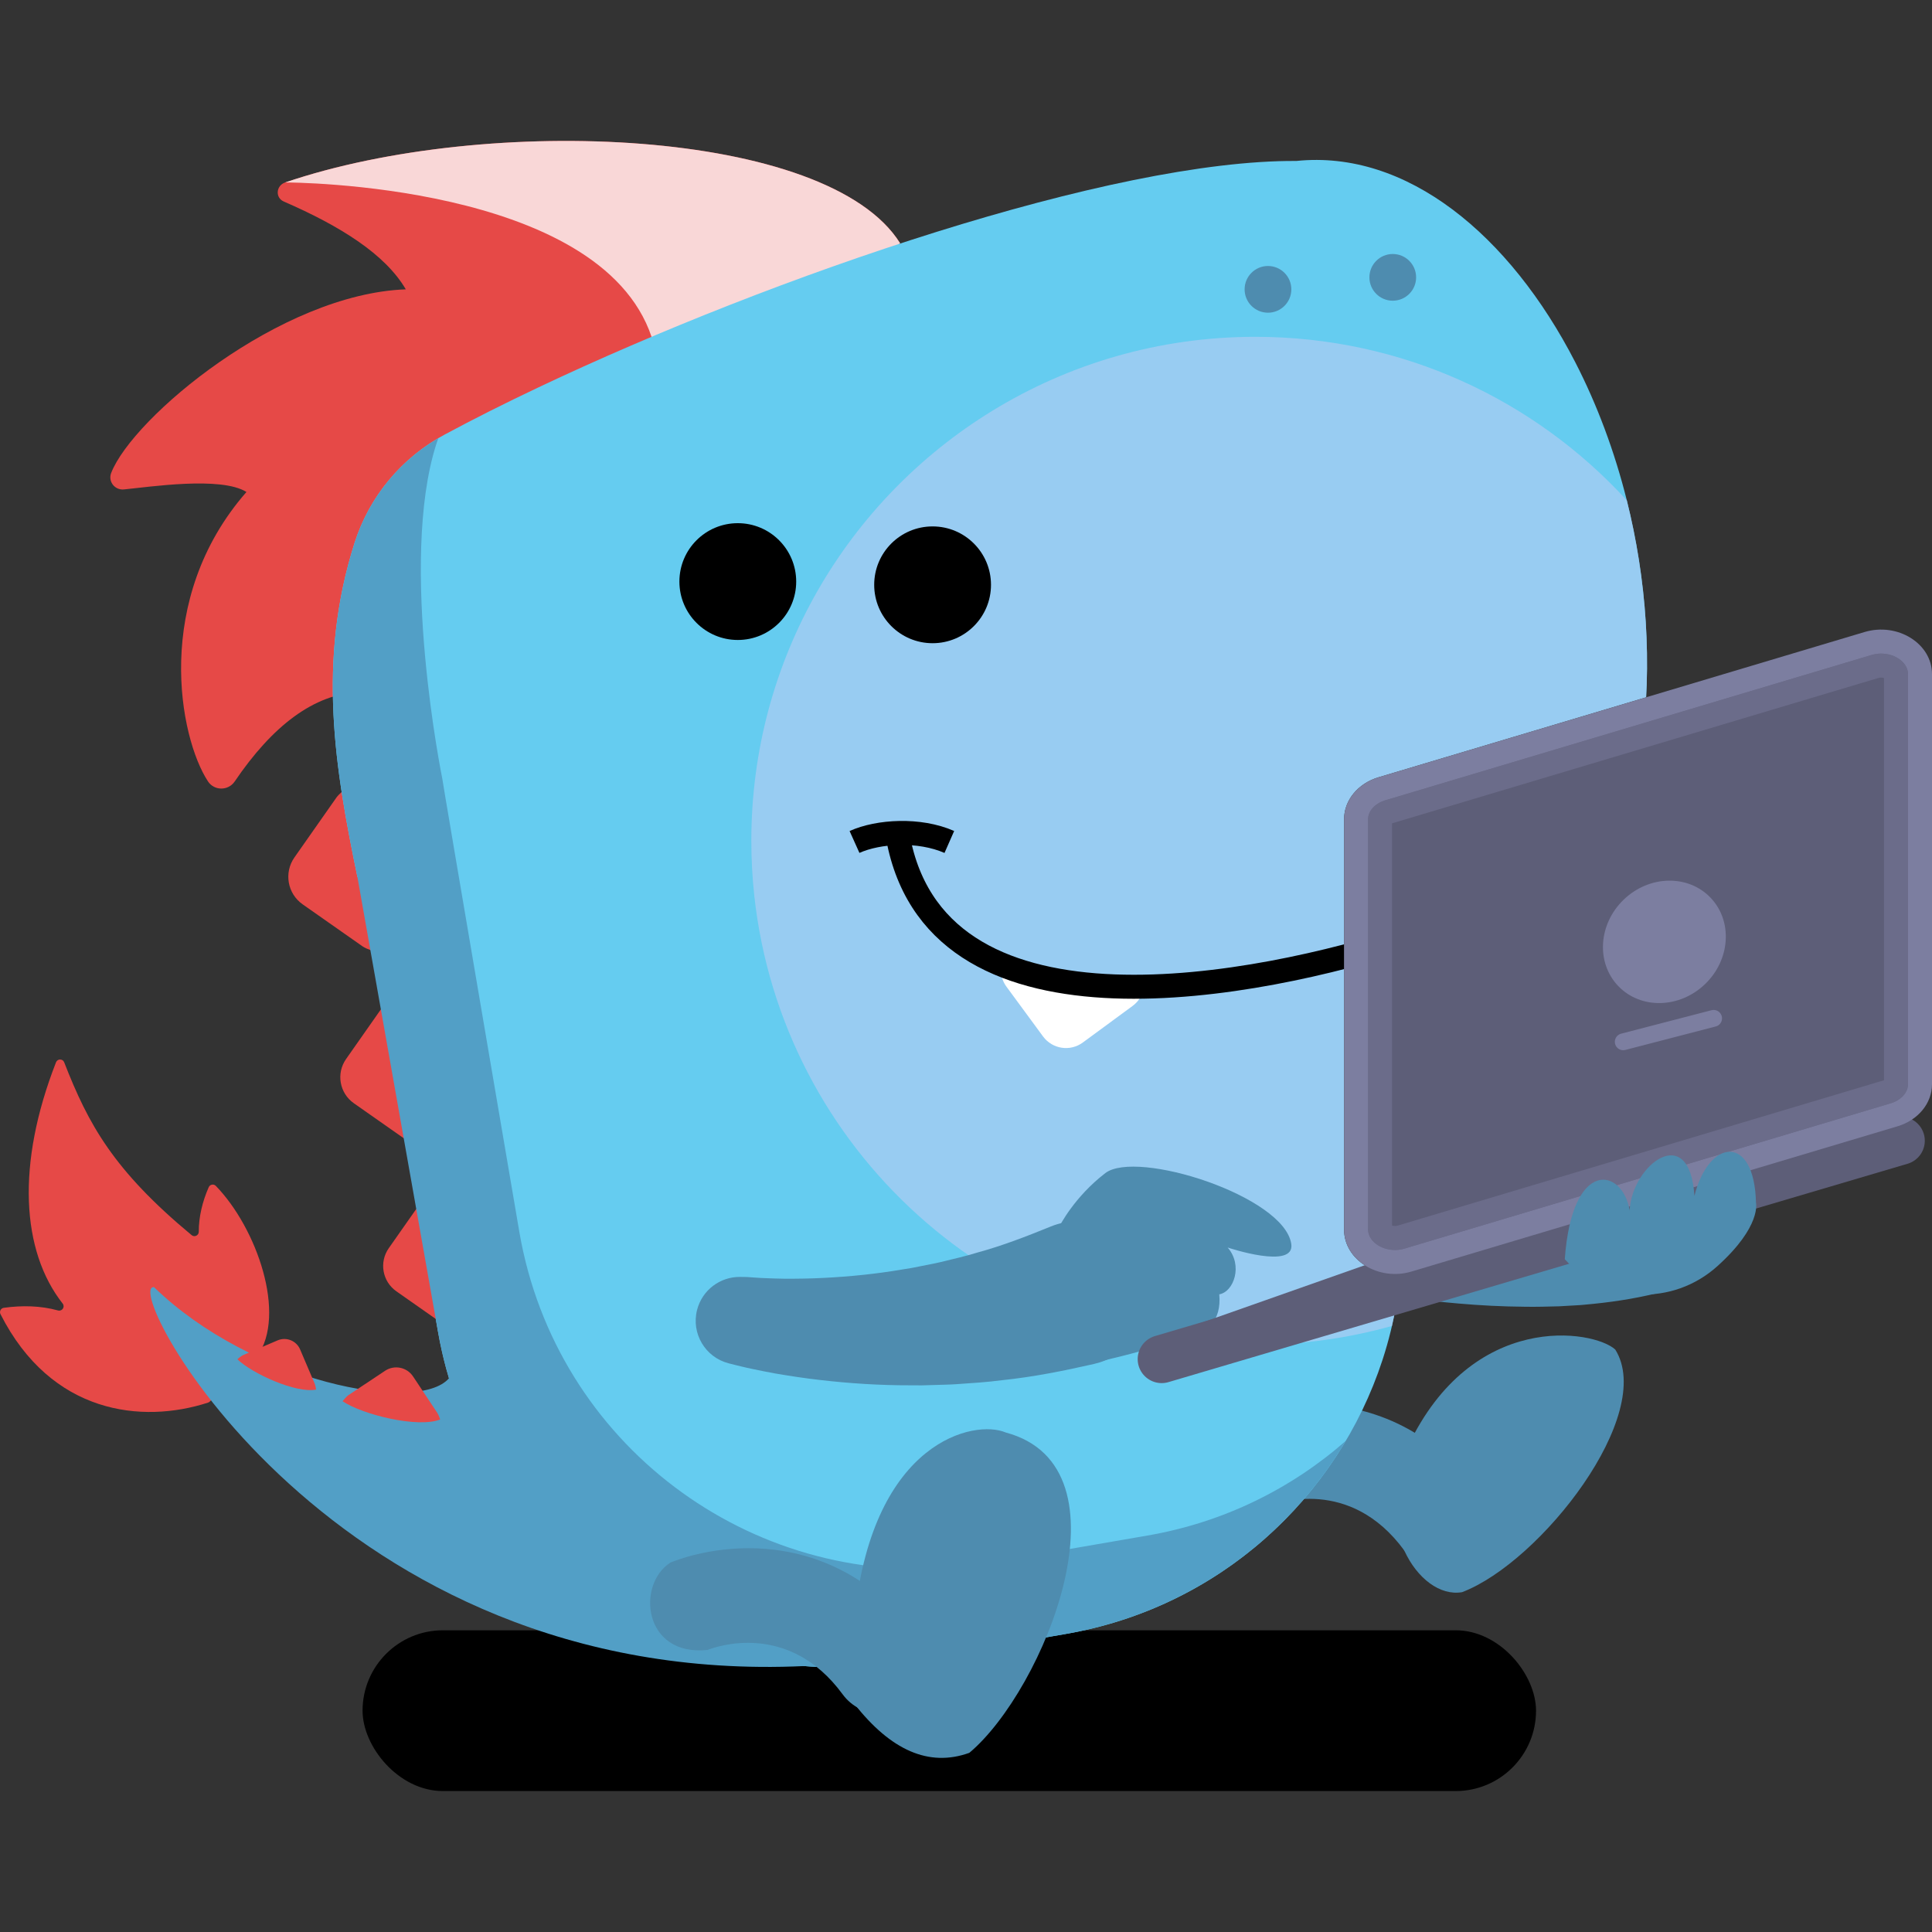 <?xml version="1.0" encoding="UTF-8"?><svg xmlns="http://www.w3.org/2000/svg" viewBox="0 0 3000 3000"><rect x="0" y="0" width="3000" height="3000" fill="#333333" stroke="none"/><defs><style>.cls-1{fill:#f9d7d7;}.cls-2{fill:#65ccf0;}.cls-3{fill:#e64947;}.cls-4{fill:#fff;}.cls-5{fill:#6b6c8a;}.cls-6{fill:#7c7ea0;}.cls-7{fill:#303236;}.cls-8{fill:#529fc6;}.cls-9{fill:#5d5e78;}.cls-10{fill:#4e8caf;}.cls-11{stroke:#000;stroke-width:37.26px;}.cls-11,.cls-12,.cls-13{fill:none;stroke-miterlimit:10;}.cls-14{mix-blend-mode:soft-light;}.cls-12{stroke:#5d5e78;stroke-width:74.53px;}.cls-12,.cls-13{stroke-linecap:round;}.cls-15{isolation:isolate;}.cls-13{stroke:#7c7ea0;stroke-width:26.08px;}.cls-16{fill:#a5ccf2;mix-blend-mode:hard-light;opacity:.8;}</style></defs><g class="cls-15"><g id="Layer_1"><g><rect x="562.98" y="2531.49" width="1822.17" height="249.66" rx="124.83" ry="124.83"/><path class="cls-10" d="m2239.89,2437.49c-22.67,0-45.04-10.43-59.48-30.12-84.31-114.97-197.84-73.72-210.52-68.65l.68-.28-57.7-135.6c6.04-2.57,61.1-25.05,134.69-22.13,70.17,2.77,170.79,29.21,251.68,139.52,24.06,32.81,16.97,78.92-15.84,102.98-13.13,9.63-28.39,14.27-43.51,14.27Z"/><path class="cls-10" d="m1810.45,1790.9l22.13,4.2,22.9,4.07c15.35,2.61,30.73,5.13,46.16,7.46,30.85,4.7,61.8,8.84,92.74,12.4,61.87,7.08,123.75,12.04,184.95,13.82,30.61,1.01,61.01,1.02,91.06.2,30.08-.73,59.76-2.63,88.75-5.69,14.58-1.35,28.74-3.51,42.93-5.43l20.85-3.62,5.2-.89,5.07-1.09,10.12-2.17c26.82-5.9,52.32-13.3,74.93-22.43,57.38-23.17,122.68,4.56,145.85,61.94,23.17,57.38-4.56,122.68-61.94,145.85-3.95,1.6-7.94,2.95-11.95,4.07l-2.74.74c-38.48,10.46-75.88,16.46-112.41,20.21l-13.67,1.31-6.83.64-6.75.4-26.96,1.54c-17.77.44-35.57,1.02-53.04.68-35.06-.29-69.55-2.04-103.55-5.05-34.02-2.91-67.65-6.77-100.89-11.64-66.55-9.51-131.78-22.28-196.25-37.13-32.23-7.45-64.24-15.47-96.11-24.08-15.94-4.28-31.84-8.76-47.73-13.35l-23.87-7.08-24.49-7.6c-36.14-11.21-56.34-49.59-45.13-85.73,10.43-33.63,44.4-53.46,78.19-47.02l2.51.48Z"/><path class="cls-3" d="m399.45,2106.1c46.06-64.97-.68-199.14-64.28-264.63-3.34-3.44-9.15-2.37-11.08,2.02-9.87,22.41-15.51,46.45-15.43,69.14.02,5.79-6.68,8.97-11.13,5.27-121.36-100.83-160.26-171.92-197.86-268.36-2.25-5.77-10.43-5.78-12.68-.02-61.91,158.38-53.77,293.11,10.3,374.63,4.09,5.2-.81,12.46-7.19,10.71-27.23-7.46-55.39-8.03-84.16-4.12-4.67.63-7.31,5.68-5.17,9.89,78.77,155.28,219.76,170.58,322.26,137.35.98-.32,1.88-.86,2.63-1.57l72.86-69.22c.35-.33.67-.69.95-1.09Z"/><path class="cls-2" d="m2177.67,1916.57c.04,48.59-5.55,96.32-16.28,142.35-.6,2.65-1.23,5.29-1.86,7.9-3.69,15.13-7.97,30.07-12.78,44.83-70.17,214.71-253.76,384.41-491.84,425.55l-199.66,34.5-47.59,8.2c-14.76,2.53-29.44,4.55-44.08,6-326.2,33.24-627.07-191.42-683.71-519.45l-113.5-657.4c-1.45-8.46-2.72-16.92-3.8-25.34-.97-7.27-1.79-14.53-2.46-21.8-31.56-325.01,192.73-624.2,519.71-680.65l247.32-42.7c72.59-12.52,144.47-12.11,213.18-.34,255.63,43.64,467.91,243.7,514.53,513.82l56.75,328.51,18.37,106.42,38.42,222.42c6.22,36,9.28,71.84,9.28,107.17Z"/><path class="cls-3" d="m1397.68,377.68l-274.67,227.72-565.88,469.14c-69.72,3.61-133.7,51.95-192.69,138.92-9.91,14.64-31.71,14.72-41.44-.04-44.57-67.71-86.41-282.57,59.7-449.47-39.57-24.82-151.1-7.71-190.34-3.95-14.12,1.34-24.85-12.33-19.75-25.56,33.39-85.97,262.41-278.1,457.52-285.14-31.97-54.55-101.54-98.15-189.48-136.38-13.68-5.96-11.96-24.82,2.16-29.62h.07c313.94-106.83,843.01-84.48,954.8,94.39Z"/><g class="cls-14"><path class="cls-1" d="m1397.68,377.68l-274.67,227.72c-54.74-9.76-95.28-34.92-111.27-82.39-80.45-238.86-562.04-239.71-568.86-239.71,313.94-106.83,843.01-84.48,954.8,94.39Z"/></g><path class="cls-3" d="m522.39,1238.45l-65.2,92.96c-16.6,23.67-10.88,56.26,12.79,72.86l92.96,65.2c6.39,4.48,20.59,8.64,20.59,8.64l-47.99-252.7s-9.47,7.81-13.14,13.03Z"/><path class="cls-3" d="m598.86,1556.78l-61.47,87.64c-15.65,22.31-10.26,53.03,12.05,68.68l87.64,61.47c6.02,4.22,19.41,8.15,19.41,8.15l-45.24-238.22s-8.93,7.36-12.39,12.29Z"/><path class="cls-3" d="m663.61,1852.73l-59.92,85.43c-15.25,21.75-10,51.7,11.75,66.95l85.43,59.92c5.87,4.12,18.92,7.94,18.92,7.94l-44.1-232.23s-8.71,7.18-12.07,11.98Z"/><path class="cls-2" d="m2548.85,1160.2c-12.11,89.43-69.09,166.31-150.36,205.51-105.23,50.75-200.63,88.09-286.89,114.85-536.59,166.27-719.96-79.07-719.96-79.07l-220.38-10.47-611.15-29.1-5.11-.22c-34.54-166.86-63.2-334.81-4.25-519.19,22.99-71.92,73.15-131.95,139.63-167.68,44.49-23.92,93.53-48.59,145.92-73.41,364.32-172.64,890.33-353.44,1176.59-351.47,171.45-17.77,331.49,114.88,433.11,312.41,33.69,65.43,60.96,137.99,80.08,214.52,30.48,121.81,40.36,253.76,22.77,383.33Z"/><path class="cls-16" d="m2548.85,1160.2c-12.11,89.43-69.09,166.31-150.36,205.51-105.23,50.75-200.63,88.09-286.89,114.85l18.37,106.42,38.42,222.42c6.22,36,9.28,71.84,9.28,107.17.04,48.59-5.55,96.32-16.28,142.35-67.48,19-138.66,29.14-212.21,29.14-403.3,0-735.31-305.07-777.91-697.05-3.05-28.06-4.62-56.6-4.62-85.48,0-282.31,149.5-529.73,373.68-667.31,118.98-73.07,258.98-115.22,408.85-115.22,228.39,0,433.89,97.82,576.91,253.87,30.48,121.81,40.36,253.76,22.77,383.33Z"/><path class="cls-8" d="m1781.6,2384.41l-199.66,34.51-47.59,8.2c-14.76,2.53-29.44,4.55-44.12,6-326.17,33.24-627.03-191.42-683.67-519.45,0,0-119.06-697.27-119.76-704.54,0,0-68.3-335.03-9.35-519.41,1.01-3.17,2.05-6.3,3.21-9.39-61.63,36.18-108.06,93.79-129.9,162.17-58.95,184.38-30.29,352.32,4.21,519.19l124.91,704.76c4.36,25.25,10.18,49.88,17.33,73.84l-.08-.06c-48.44,55.89-306.07,5.97-457.96-141.55-54.3-5.33,275.94,622.42,1009.69,588.37,37.63,3.06,75.97,2.79,114.68-1.15,14.68-1.45,29.36-3.47,44.12-6l47.59-8.2,199.66-34.51c189.22-32.72,344.05-146.63,434.82-299.82-84.33,74.04-189.41,126.55-308.13,147.04Z"/><path class="cls-3" d="m679.06,2193.95l-37.68-56.66c-9.59-14.42-29.03-18.33-43.45-8.74l-56.66,37.68c-3.89,2.59-9.31,9.61-9.31,9.61,31.14,20.92,117.16,42.06,151.51,28.29,0,0-2.29-6.99-4.41-10.17Z"/><path class="cls-3" d="m488.69,2148.55l-22.69-53.18c-5.78-13.54-21.41-19.82-34.95-14.04l-53.18,22.69c-3.65,1.56-9.27,6.58-9.27,6.58,22.77,22.31,91.35,53.31,122.19,47.13,0,0-.83-6.2-2.11-9.18Z"/><circle class="cls-10" cx="1968.9" cy="449.3" r="36.27"/><circle class="cls-10" cx="2162.67" cy="430.67" r="36.27"/><circle cx="1145.65" cy="903.07" r="90.68"/><circle cx="1448.13" cy="908.09" r="90.68"/><path class="cls-10" d="m1367.93,2661.07c-22.67,0-45.04-10.43-59.48-30.12-84.31-114.97-197.85-73.73-210.52-68.65l.68-.28c-99.65,10.45-110.83-101.33-57.7-135.6,6.04-2.57,61.11-25.01,134.69-22.13,70.17,2.77,170.79,29.21,251.68,139.52,24.06,32.81,16.97,78.92-15.84,102.98-13.13,9.63-28.39,14.27-43.51,14.27Z"/><path class="cls-4" d="m1562.78,1532.05l56.83,77.32c14.47,19.68,42.11,23.91,61.79,9.44l77.32-56.83c5.31-3.9,9.52-8.77,12.48-14.15-84.9-1.26-156.16-13.01-215.31-29.82,1.39,4.93,3.69,9.7,6.89,14.04Z"/><path class="cls-10" d="m1327.59,2506.17c29.1-269.06,185.61-302.6,234.15-281.78,201.12,53.71,59.52,400.26-56.6,497.42-62.82,22.62-122.13-4.2-178.26-75.75l.71-139.88Z"/><path class="cls-10" d="m2186.2,2246.06c99.73-211.55,288.15-181.25,321.93-150.54,63.35,100.61-115.5,330.22-237.78,376.79-67.92,11.73-142.86-107.54-84.15-226.25Z"/><path class="cls-11" d="m2187.71,1456.44c-231.72,75.13-724.82,175.15-791.89-149.04"/><path class="cls-11" d="m1326.88,1307.39c37.26-16.77,100.61-20.49,147.24,0"/><path class="cls-10" d="m1159.73,1982.94c1.19.01,3.84.25,6.07.42l7.15.5,7.31.48,7.5.34c9.92.56,20.17.62,30.23.91,20.36.08,40.75-.21,61.16-1.28,40.78-2.03,81.41-6.18,121.35-12.98,4.99-.81,10-1.52,14.97-2.41l14.86-2.96c9.88-2.06,19.81-3.7,29.58-6.06,19.53-4.8,39.07-9.09,58.11-15.04,38.45-10.5,75.35-24.79,111.49-39.49l2.03-.83c57.42-23.35,122.91,4.27,146.26,61.69,23.35,57.42-4.27,122.91-61.69,146.26-5.53,2.25-11.75,4.15-17.39,5.47-47.48,10.8-94.91,20.26-142.61,25.19-23.75,3.18-47.61,4.5-71.32,6.21-11.86.81-23.75.87-35.59,1.31l-17.75.51c-5.92.07-11.84-.06-17.74-.08-47.26.1-94.23-2.9-140.84-8.32-23.3-2.66-46.54-6.18-69.71-10.17-11.65-2.26-23.18-4.28-34.89-6.91l-8.74-1.88-8.89-2.09-9.03-2.19-10.06-2.57c-36.46-9.33-58.45-46.45-49.13-82.91,7.95-31.07,36.08-51.64,66.79-51.26l10.51.14Z"/><path class="cls-10" d="m1645.48,1903.61s22.36-44.72,70.8-81.98c48.44-37.26,277.61,35.4,288.79,109.93,6.12,40.78-98.75,5.59-98.75,5.59,24.22,27.95,9.32,68.94-13.04,72.66,3.73,40.99-18.63,63.35-55.89,63.35-33.42,22.05-166.52,48.79-166.52,48.79l-25.39-218.34Z"/><path class="cls-7" d="m2946.55,1748.88l-754.72,225.56c-51.35,15.35-104.77-17.92-104.77-65.23v-637.01c0-29.47,21.48-55.68,53.45-65.23l754.72-225.56c51.35-15.35,104.77,17.92,104.77,65.23v637.01c0,29.47-21.48,55.68-53.45,65.23Z"/><polygon class="cls-9" points="1811.3 2073.15 2265.91 1912.92 2342.3 1924.5 1811.3 2073.15"/><line class="cls-12" x1="1803.85" y1="2110.42" x2="2951.56" y2="1771.32"/><path class="cls-6" d="m2946.55,1748.88l-754.72,225.56c-51.35,15.35-104.77-17.92-104.77-65.23v-637.01c0-29.47,21.48-55.68,53.45-65.23l754.72-225.56c51.35-15.35,104.77,17.92,104.77,65.23v637.01c0,29.47-21.48,55.68-53.45,65.23Z"/><path class="cls-5" d="m2166.05,1940.96c-22.62,0-41.73-14.54-41.73-31.75v-637.01c0-12.86,10.8-24.73,26.86-29.53l754.72-225.56c4.94-1.47,10.02-2.22,15.11-2.22,22.62,0,41.73,14.54,41.73,31.75v637.02c0,12.86-10.8,24.73-26.86,29.53l-754.73,225.56c-4.93,1.47-10.01,2.22-15.1,2.22Z"/><path class="cls-5" d="m2166.05,1940.96c-22.62,0-41.73-14.54-41.73-31.75v-637.01c0-12.86,10.8-24.73,26.86-29.53l754.72-225.56c4.94-1.47,10.02-2.22,15.11-2.22,22.62,0,41.73,14.54,41.73,31.75v637.02c0,12.86-10.8,24.73-26.86,29.53l-754.73,225.56c-4.93,1.47-10.01,2.22-15.1,2.22Z"/><path class="cls-9" d="m2166.05,1903.7c-1.82,0-3.33-.31-4.47-.69v-624.56c.09-.03,754.99-225.64,754.99-225.64,1.47-.44,2.97-.66,4.44-.66,1.82,0,3.33.31,4.47.69v624.56c-.09.03-754.99,225.65-754.99,225.65-1.46.44-2.96.66-4.43.66Z"/><path class="cls-10" d="m2726.68,1867.53c-2.43-107.39-73.23-99.94-95.59-10.5-7.54-116.76-96.88-48.44-100.61,22.36-11.05-66.01-89.43-81.98-100.71,75.9,62.18,69.14,167.73,73.08,236.86,10.9,69.14-62.18,60.04-98.65,60.04-98.65Z"/><ellipse class="cls-6" cx="2584.39" cy="1462.32" rx="99.2" ry="91.06" transform="translate(-293.38 2194.34) rotate(-43.77)"/><line class="cls-13" x1="2520.56" y1="1617.71" x2="2660.9" y2="1581.28"/></g></g></g></svg>